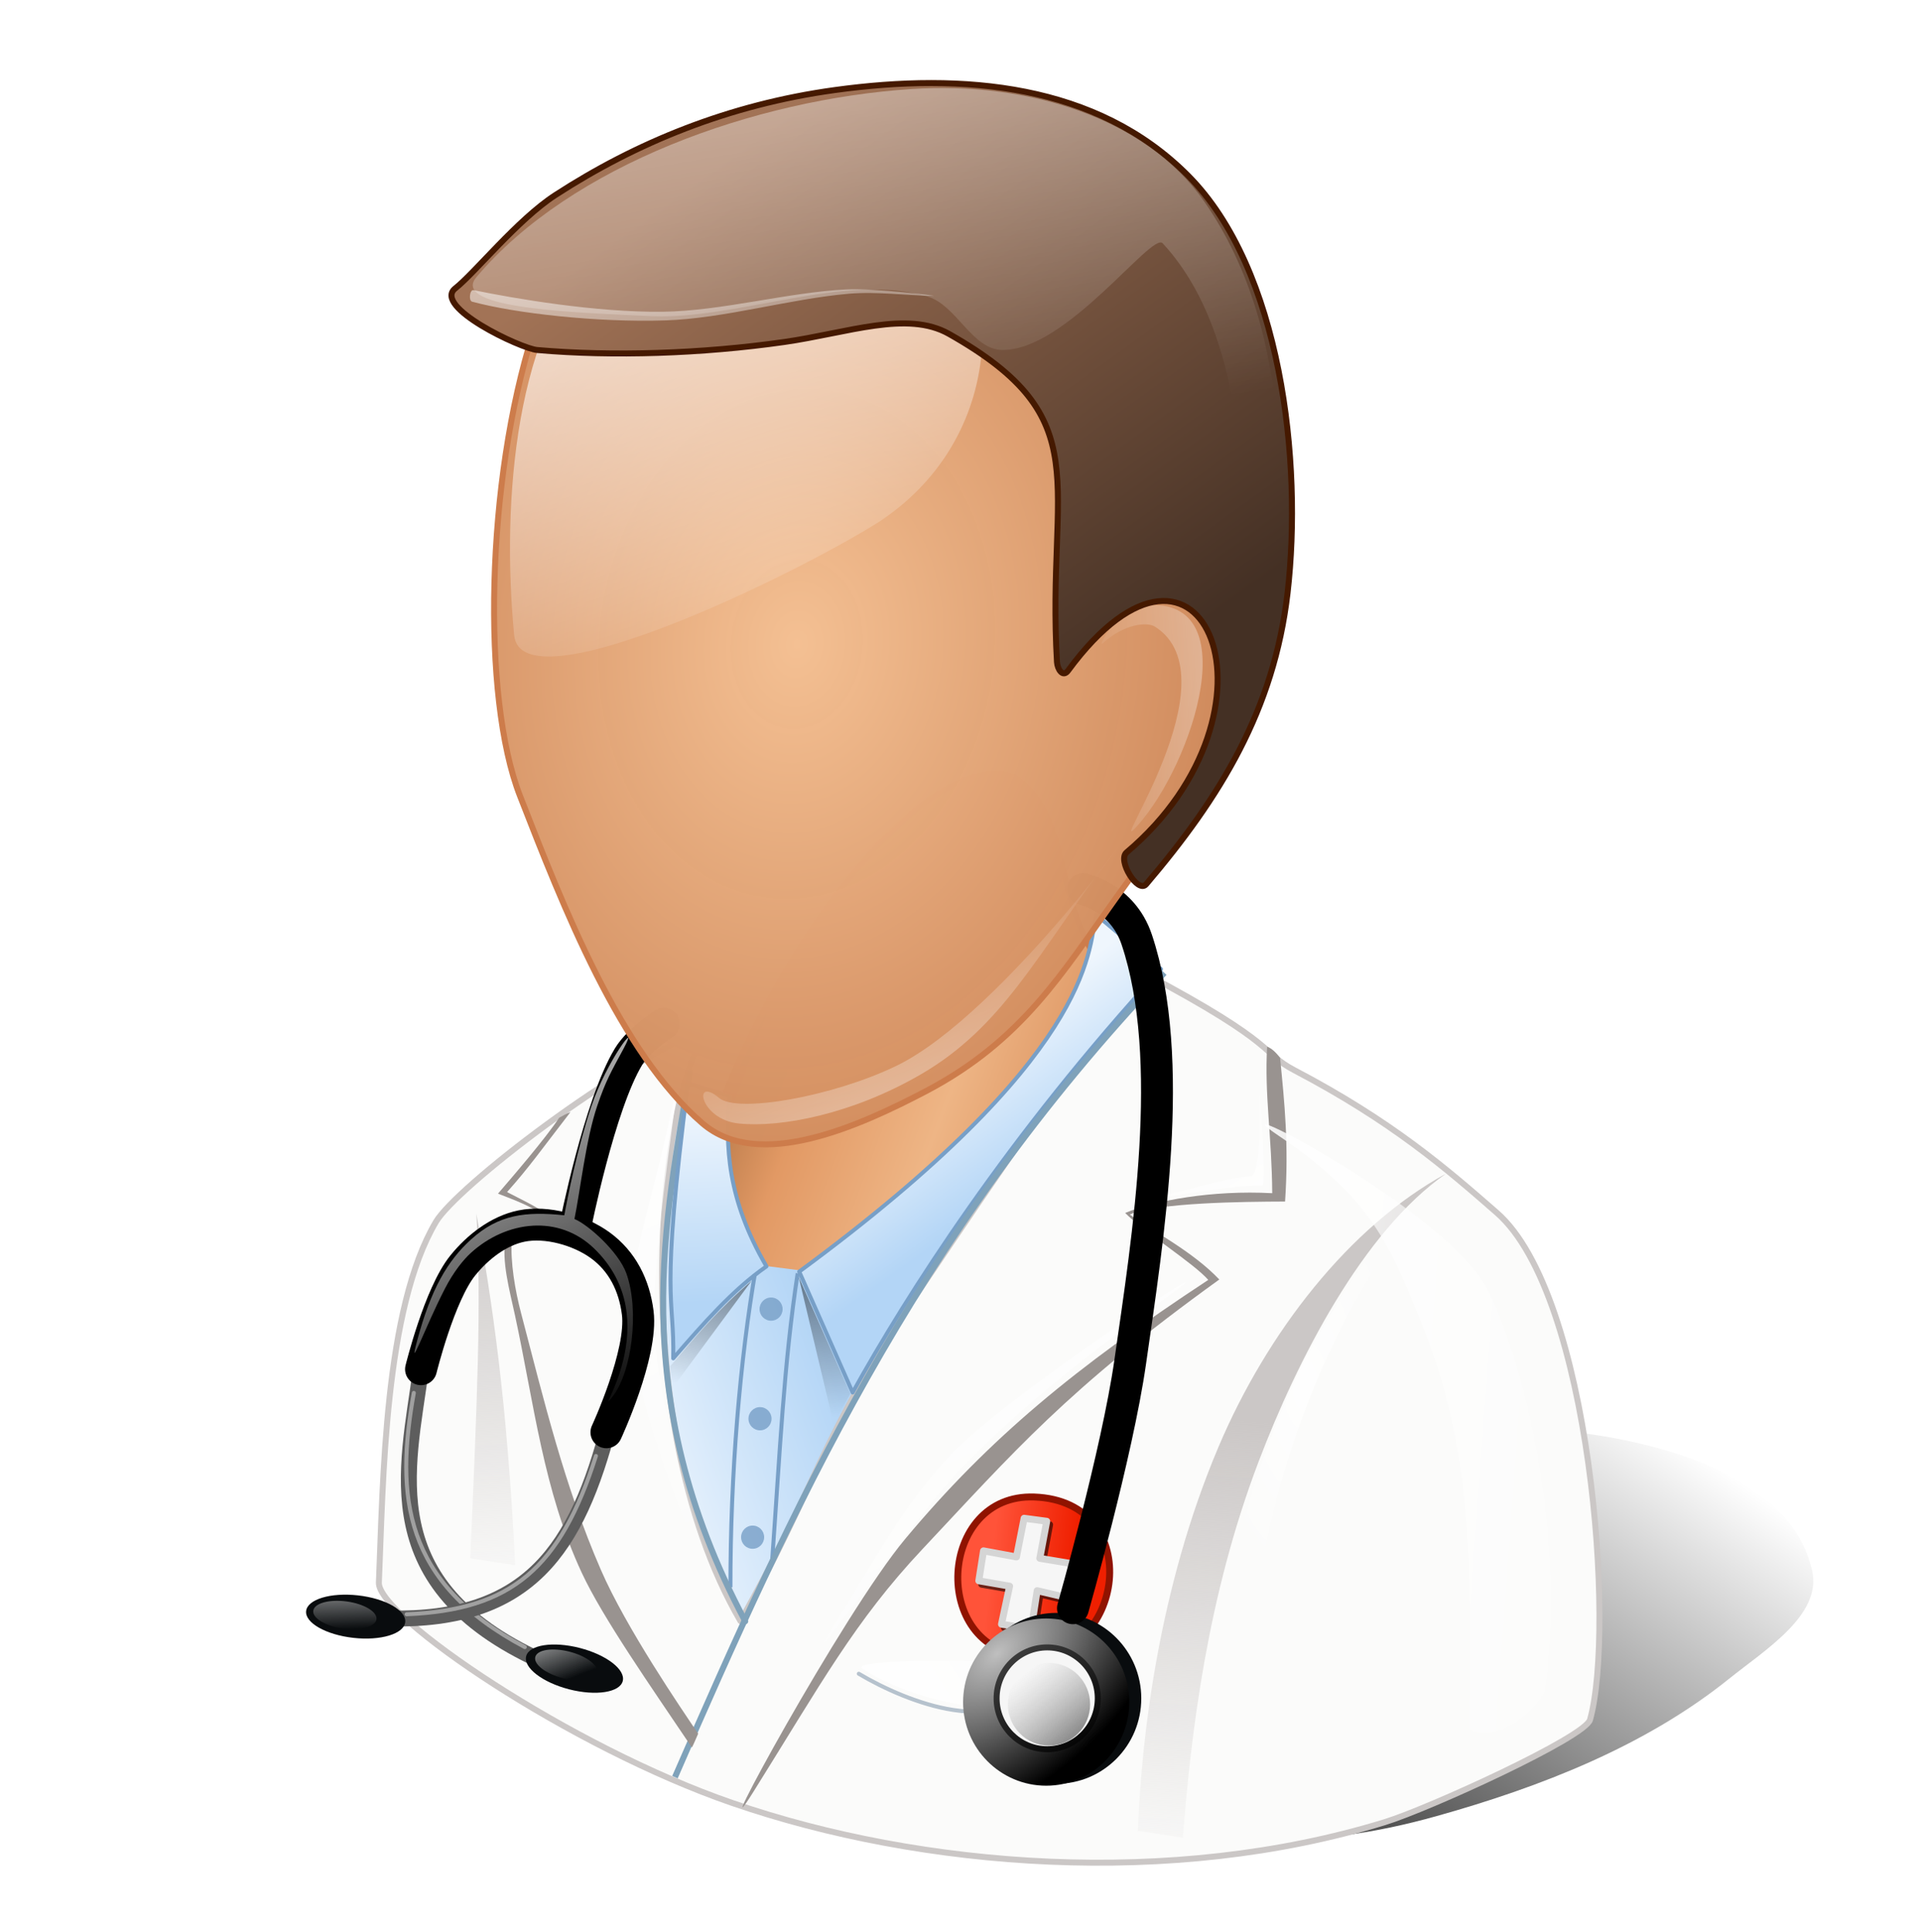 <svg width="329" height="331" viewBox="0 0 329 331" fill="none" xmlns="http://www.w3.org/2000/svg">
<path fill-rule="evenodd" clip-rule="evenodd" d="M173.717 133.106C186.213 141.517 177.309 160.152 197.958 174.448C217.074 187.684 177.624 224.036 157.752 234.232C71.679 270.966 142.799 123.012 173.717 133.106Z" fill="url(#paint0_linear_3_1170)" stroke="#CD7C4B" stroke-width="1.024"/>
<g filter="url(#filter0_f_3_1170)">
<path fill-rule="evenodd" clip-rule="evenodd" d="M246.138 311.127C263.918 306.152 281.898 299.171 296.309 287.572C302.36 282.702 312.25 276.665 310.524 269.064C306.498 251.337 280.076 245.596 262.026 244.668C165.747 239.716 159.374 335.409 246.138 311.127Z" fill="url(#paint1_linear_3_1170)"/>
</g>
<path fill-rule="evenodd" clip-rule="evenodd" d="M114.57 187.822L122.005 190.368L128.016 216.468L139.247 217.901L164.557 201.986L175.314 215.195L148.422 283.629L107.768 278.059L114.57 187.822Z" fill="url(#paint2_linear_3_1170)"/>
<path fill-rule="evenodd" clip-rule="evenodd" d="M64.923 271.113C64.677 276.874 97.7 299.302 125.528 308.887C157.978 320.064 200.763 323.389 237.278 312.159C244.823 309.838 271.617 297.602 272.458 294.61C276.813 279.111 272.637 221.88 256.494 207.761C247.85 200.201 238.472 192.079 221.819 183.353C215.9 180.252 219.513 179.144 196.096 166.741C181.71 184.603 162.848 213.221 156.16 223.055C141.135 245.148 139.16 256.142 126.877 277.698C106.181 242.116 113.454 182.628 122.027 175.81C106.027 181.917 78.203 203.412 74.705 209.31C65.822 224.293 65.663 253.801 64.923 271.113Z" fill="#FBFBFA" stroke="#CBC7C6" stroke-width="1.024" stroke-linejoin="round"/>
<path fill-rule="evenodd" clip-rule="evenodd" d="M129.189 306.814C120.213 321.154 144.294 276.567 155.14 263.601C169.566 246.354 184.238 234.28 207.041 219.262C204.515 216.381 196.139 211.136 192.8 207.797C197.813 205.694 207.616 203.847 218.002 204.407C217.948 194.792 216.65 187.555 217.127 179.311C217.853 179.55 218.661 180.293 219.345 181.224C220.109 188.914 220.86 196.151 220.201 205.839C212.894 205.865 198.443 206.012 193.588 208.06C197.917 211.131 204.438 214.468 208.934 219.193C182.848 237.987 173.7 248.743 158.048 265.401C146.448 277.747 140.662 288.485 129.189 306.814Z" fill="#999390"/>
<path d="M132.321 267.202C133.647 248.773 134.303 233.668 136.683 218.136" stroke="#779FC7" stroke-width="0.683"/>
<path fill-rule="evenodd" clip-rule="evenodd" d="M136.949 217.847L146.103 238.553C155.459 221.736 172.669 194.668 198.947 166.023L187.802 156.672C186.527 163.317 186.955 181.055 136.949 217.847Z" fill="url(#paint3_linear_3_1170)" stroke="#779FC7" stroke-width="0.683" stroke-linecap="round" stroke-linejoin="round"/>
<path d="M115.655 304.451C125.625 281.577 135.776 258.717 148.584 236.054C161.816 212.642 177.883 189.441 199.517 166.655" stroke="#7FA2BA" stroke-width="1.024"/>
<path d="M125.162 271.928C125.146 252.486 126.809 232.767 129.525 217.236" stroke="#779FC7" stroke-width="0.683"/>
<path d="M127.7 277.741C106.867 238.632 114.245 207.961 118.208 183.525" stroke="#7FA2BA" stroke-width="1.024" stroke-linecap="round" stroke-linejoin="round"/>
<path fill-rule="evenodd" clip-rule="evenodd" d="M115.361 232.702C120.503 226.789 125.564 220.951 131.338 216.946C124.604 205.402 124.239 196.35 125.011 187.742L117.892 185.594C113.032 223.434 115.595 221.817 115.361 232.702Z" fill="url(#paint4_linear_3_1170)" stroke="#779FC7" stroke-width="0.683" stroke-linecap="round" stroke-linejoin="round"/>
<path opacity="0.8" d="M132.129 226.256C133.221 226.256 134.106 225.365 134.106 224.267C134.106 223.168 133.221 222.277 132.129 222.277C131.037 222.277 130.152 223.168 130.152 224.267C130.152 225.365 131.037 226.256 132.129 226.256Z" fill="#779FC7"/>
<path opacity="0.8" d="M130.231 245.036C131.323 245.036 132.208 244.145 132.208 243.046C132.208 241.948 131.323 241.057 130.231 241.057C129.139 241.057 128.253 241.948 128.253 243.046C128.253 244.145 129.139 245.036 130.231 245.036Z" fill="#779FC7"/>
<path opacity="0.8" d="M128.965 265.327C130.057 265.327 130.942 264.437 130.942 263.338C130.942 262.239 130.057 261.349 128.965 261.349C127.873 261.349 126.988 262.239 126.988 263.338C126.988 264.437 127.873 265.327 128.965 265.327Z" fill="#779FC7"/>
<path fill-rule="evenodd" clip-rule="evenodd" d="M115.319 189.102C118.111 175.966 110.997 215.898 112.187 229.277C113.614 245.309 119.265 260.729 124.379 275.979C128.84 289.282 109.733 246.149 108.384 229.952C107.238 216.187 111.089 209.004 115.319 189.102Z" fill="url(#paint5_linear_3_1170)"/>
<path fill-rule="evenodd" clip-rule="evenodd" d="M147.789 285.858C153.613 289.705 162.783 292.229 168.196 292.383C175.053 292.578 184.525 292.167 189.393 287.449C192.855 284.093 144.345 283.582 147.789 285.858Z" fill="url(#paint6_linear_3_1170)"/>
<path d="M147.157 286.733C151.373 289.241 157.57 292.061 163.371 292.94C168.64 293.738 176.547 293.201 181.8 292.303C185.642 291.647 190.691 288.798 190.658 287.688" stroke="#B6C2CD" stroke-width="0.683" stroke-linecap="round" stroke-linejoin="round"/>
<path fill-rule="evenodd" clip-rule="evenodd" d="M200.395 221.863C186.135 232.23 175.809 240.292 165.15 251.057C156.996 259.292 134.523 291.868 143.174 278.024C149.429 268.016 155.025 257.315 163.246 248.867C173.852 237.968 213.987 211.98 200.395 221.863Z" fill="url(#paint7_linear_3_1170)"/>
<path fill-rule="evenodd" clip-rule="evenodd" d="M197.263 205.288C201.54 204.433 210.506 201.638 214.308 201.508C215.837 201.456 216.05 192.648 215.81 187.662C215.563 182.52 217.204 203.142 216.285 203.1C210.967 202.854 191.435 206.453 197.263 205.288Z" fill="url(#paint8_linear_3_1170)"/>
<path d="M175.867 283.681C159.298 282.569 160.733 255.874 177.201 256.453C196.549 257.133 192.645 284.807 175.867 283.681Z" fill="url(#paint9_linear_3_1170)" stroke="#901300" stroke-width="1.186" stroke-linecap="round" stroke-linejoin="round"/>
<path fill-rule="evenodd" clip-rule="evenodd" d="M81.627 207.909C82.525 223.148 81.754 239.678 80.592 266.949L88.278 268.139C86.906 239.996 84.333 222.99 81.627 207.909Z" fill="url(#paint10_linear_3_1170)"/>
<path fill-rule="evenodd" clip-rule="evenodd" d="M247.773 201.068C231.19 210.11 217.066 228.351 208.787 247.888C198.631 271.854 195.561 297.476 195.002 313.646L202.689 314.836C204.097 296.757 206.893 273.404 215.684 250.345C222.312 232.957 233.533 210.976 247.773 201.068Z" fill="url(#paint11_linear_3_1170)"/>
<path fill-rule="evenodd" clip-rule="evenodd" d="M215.992 272.452C216.605 261.744 221.243 246.803 225.748 236.314C230.588 225.043 234.004 219.129 243.042 206.274C247.589 199.806 240.898 206.568 233.66 216.552C229.487 222.306 225.133 229.627 222.644 234.827C216.772 247.093 212.033 261.712 210.966 272.154C210.795 273.834 215.896 274.137 215.992 272.452Z" fill="url(#paint12_radial_3_1170)"/>
<path fill-rule="evenodd" clip-rule="evenodd" d="M219.172 194.613C234.974 205.237 238.232 213.592 243.212 225.739C252.178 247.612 252.175 266.286 251.782 296.195C256.038 298.493 262.534 293.997 264.743 289.675C268.441 262.598 261.05 233.521 255.127 221.323C248.356 207.378 206.346 185.99 219.172 194.613Z" fill="url(#paint13_linear_3_1170)"/>
<path fill-rule="evenodd" clip-rule="evenodd" d="M175.977 260.683L174.669 267.309L169.018 266.264L168.216 271.392L173.495 272.31L172.101 278.832L177.198 279.639L178.213 273.086L183.373 274.283L184.42 268.501L178.666 267.544L179.855 261.197L175.977 260.683Z" stroke="black" stroke-opacity="0.58" stroke-width="1.186" stroke-linejoin="round"/>
<path fill-rule="evenodd" clip-rule="evenodd" d="M175.484 260.098L174.176 266.724L168.525 265.679L167.723 270.807L173.002 271.725L171.608 278.247L176.705 279.054L177.719 272.501L182.88 273.698L183.927 267.916L178.173 266.959L179.362 260.612L175.484 260.098Z" fill="#F6F6F6" stroke="#D5D5D5" stroke-width="1.186" stroke-linejoin="round"/>
<path fill-rule="evenodd" clip-rule="evenodd" d="M119.632 296.998C116.745 292.717 107.29 278.9 102.951 268.904C96.685 254.468 93.266 240.116 89.271 224.886C88.289 221.141 87.407 216.177 87.705 212.321C89.463 211.006 90.878 211.062 94.322 208.352C91.412 206.403 89.211 205.439 86.887 204.214C90.656 199.999 92.681 197.075 97.754 190.51C96.96 190.816 96.715 191.011 95.817 191.476C93.451 195.066 87.8 201.612 85.332 204.487C88.136 205.566 90.827 206.542 93.374 208.333C89.979 210.347 87.901 211.629 86.644 212.144C85.909 215.986 87.302 220.972 88.226 225.244C91.525 240.492 93.11 255.338 99.7 269.465C103.286 277.151 111.506 288.897 118.561 299.372C118.876 298.781 119.283 297.789 119.632 296.998Z" fill="#999390"/>
<path d="M92.59 284.466C64.115 271.375 69.798 251.918 72.12 234.614" stroke="#5D5D5D" stroke-width="2.731"/>
<path d="M89.928 282.169C69.075 271.142 67.736 256.254 70.912 238.618" stroke="white" stroke-opacity="0.417" stroke-width="0.683" stroke-linecap="round" stroke-linejoin="round"/>
<path d="M66.639 277.264C90.683 277.78 98.862 265.378 104.446 243.842" stroke="#5D5D5D" stroke-width="2.731"/>
<path d="M181.009 305.592C189.047 305.592 195.562 299.037 195.562 290.95C195.562 282.864 189.047 276.309 181.009 276.309C172.971 276.309 166.456 282.864 166.456 290.95C166.456 299.037 172.971 305.592 181.009 305.592Z" fill="#090C0E"/>
<path d="M179.269 305.911C187.132 305.911 193.506 299.498 193.506 291.587C193.506 283.677 187.132 277.264 179.269 277.264C171.406 277.264 165.032 283.677 165.032 291.587C165.032 299.498 171.406 305.911 179.269 305.911Z" fill="url(#paint14_radial_3_1170)"/>
<path d="M179.441 299.663C184.228 299.663 188.11 295.758 188.11 290.942C188.11 286.125 184.228 282.22 179.441 282.22C174.653 282.22 170.772 286.125 170.772 290.942C170.772 295.758 174.653 299.663 179.441 299.663Z" fill="#F6F6F6" stroke="url(#paint15_linear_3_1170)" stroke-width="1.024" stroke-linecap="round" stroke-linejoin="round"/>
<path d="M179.748 299.049C183.64 299.049 186.795 295.875 186.795 291.96C186.795 288.044 183.64 284.87 179.748 284.87C175.856 284.87 172.701 288.044 172.701 291.96C172.701 295.875 175.856 299.049 179.748 299.049Z" fill="url(#paint16_linear_3_1170)"/>
<path d="M183.856 275.513C183.856 275.513 191.429 248.939 193.664 233.338C196.717 212.029 201.664 181.436 194.771 160.925C192.359 153.747 185.596 152.331 185.596 152.331" stroke="black" stroke-width="5.462" stroke-linecap="round" stroke-linejoin="round"/>
<path d="M113.753 175.373C113.753 175.373 109.505 178.056 107.713 181C102.705 189.225 98.54 210.259 98.54 210.259" stroke="black" stroke-width="5.462" stroke-linecap="round" stroke-linejoin="round"/>
<path d="M103.91 245.37C103.91 245.37 110.172 231.892 109.279 224.888C108.679 220.19 106.643 216.067 102.818 213.305C99.242 210.723 93.683 209.153 89.368 210.034C85.416 210.841 81.849 213.641 79.302 216.786C75.286 221.743 72.143 234.566 72.143 234.566" stroke="black" stroke-width="5.462" stroke-linecap="round" stroke-linejoin="round"/>
<path d="M60.541 280.583C65.229 281.11 69.211 279.908 69.434 277.899C69.657 275.89 66.037 273.834 61.348 273.307C56.66 272.781 52.678 273.982 52.455 275.992C52.232 278.001 55.852 280.056 60.541 280.583Z" fill="#090C0E"/>
<path d="M97.536 289.405C102.108 290.577 106.216 289.939 106.712 287.981C107.209 286.022 103.905 283.483 99.334 282.311C94.762 281.138 90.654 281.776 90.157 283.735C89.661 285.694 92.965 288.232 97.536 289.405Z" fill="#090C0E"/>
<path d="M96.437 287.488C99.358 288.237 101.984 287.829 102.301 286.578C102.618 285.326 100.507 283.704 97.586 282.954C94.664 282.205 92.039 282.613 91.722 283.864C91.405 285.116 93.516 286.738 96.437 287.488Z" fill="url(#paint17_linear_3_1170)"/>
<path d="M58.782 278.987C61.77 279.391 64.331 278.682 64.502 277.401C64.673 276.121 62.39 274.755 59.403 274.35C56.415 273.945 53.854 274.655 53.682 275.935C53.511 277.216 55.794 278.582 58.782 278.987Z" fill="url(#paint18_linear_3_1170)"/>
<path fill-rule="evenodd" clip-rule="evenodd" d="M80.718 212.331C85.432 208.058 90.039 207.497 96.695 208.193C97.209 205.354 98.92 196.74 101.309 189.581C103.945 181.681 109.809 174.153 106.819 179.705C104.694 183.65 103.822 185.099 102.33 189.474C100.395 195.147 99.402 204.16 98.435 208.829C100.768 209.764 105.996 214.452 107.321 218.126C109.587 224.413 108.345 235.134 104.82 239.452C101.483 243.539 114.56 226.189 101.803 213.876C95.722 208.006 86.776 209.106 80.699 214.625C79.463 215.747 77.766 217.798 76.238 220.76C72.831 227.366 69.822 235.817 71.505 229.573C73.849 220.879 76.636 216.03 80.718 212.331Z" fill="url(#paint19_linear_3_1170)"/>
<path d="M69.682 276.542C87.632 275.807 96.012 268.64 102.12 249.421" stroke="white" stroke-opacity="0.417" stroke-width="0.683" stroke-linecap="round" stroke-linejoin="round"/>
<path fill-rule="evenodd" clip-rule="evenodd" d="M91.35 57.009C83.284 82.387 82.495 119.412 89.094 136.326C96.534 155.398 106.217 180.261 120.38 192.454C130.029 200.761 147.375 192.842 158.639 186.941C175.201 178.263 182.134 166.48 191.159 153.926C201.205 139.95 212.903 124.996 214.514 107.824C216.336 88.395 210.089 67.072 198.254 51.61C188.571 38.96 173.305 27.747 157.457 26.923C134.959 25.753 97.753 36.867 91.35 57.009Z" fill="url(#paint20_radial_3_1170)" stroke="#CD7C4B" stroke-width="1.024" stroke-linecap="round" stroke-linejoin="round"/>
<path fill-rule="evenodd" clip-rule="evenodd" d="M88.101 108.804C85.915 85.802 88.237 55.613 103.069 41.555C157.382 -9.536 190.793 62.867 150.679 89.363C136.279 98.488 89.291 121.332 88.101 108.804Z" fill="url(#paint21_linear_3_1170)"/>
<path fill-rule="evenodd" clip-rule="evenodd" d="M123.22 188.093C118.642 184.248 119.897 191.79 126.584 192.468C133.892 193.21 146.061 190.84 157.712 184.097C171.882 175.897 177.6 163.607 190.532 146.451C199.243 134.896 172.175 173.644 153.532 182.625C142.67 187.857 126.376 190.743 123.22 188.093Z" fill="url(#paint22_linear_3_1170)"/>
<path fill-rule="evenodd" clip-rule="evenodd" d="M188.999 110.166C192.618 106.891 196.546 106.483 197.919 107.36C211.716 116.18 188.982 147.991 194.819 141.543C204.525 130.821 214.031 101.281 195.512 103.806C191.512 104.351 187.819 111.234 188.999 110.166Z" fill="url(#paint23_linear_3_1170)"/>
<path fill-rule="evenodd" clip-rule="evenodd" d="M162.594 57.191C188.465 71.798 179.31 82.409 181.117 113.42C181.187 114.622 182.113 116.117 183.007 114.903C206.313 83.258 221.762 121.784 193.041 146.03C191.411 147.406 195.001 153.123 196.386 151.498C209.123 136.546 218.302 121.559 220.626 101.602C223.247 79.09 219.528 46.144 203.605 30.109C187.933 14.328 165.051 12.414 143.079 15.424C124.889 17.916 108.929 24.479 95.148 33.429C88.677 37.631 81.413 46.715 78.021 49.392C74.038 52.535 89.263 59.718 92.04 59.962C104.95 61.096 120.294 60.601 134.404 58.586C145.227 57.04 155.436 53.15 162.594 57.191Z" fill="url(#paint24_linear_3_1170)" stroke="#451900" stroke-width="1.024"/>
<path fill-rule="evenodd" clip-rule="evenodd" d="M171.731 59.952C182.714 60.143 197.367 39.668 199.226 41.675C215.451 59.186 213.572 92.932 213.219 117.994C213.204 119.092 216.25 118.339 216.411 117.253C220.719 88.074 222.158 57.293 206.345 34.512C196.23 19.938 175.719 13.978 156.264 15.247C129.372 17.001 97.883 28.221 81.634 47.479C76.917 53.069 100.197 53.581 111.339 54.148C126.061 54.896 144.839 46.575 158.965 50.813C163.97 52.315 166.509 59.861 171.731 59.952Z" fill="url(#paint25_linear_3_1170)"/>
<path fill-rule="evenodd" clip-rule="evenodd" d="M81.143 49.702C88.056 51.126 102.092 53.542 113.548 53.407C123.678 53.287 134.976 50.068 145.094 49.578C150.053 49.338 160.869 50.703 159.947 50.69C155.118 50.621 150.275 49.908 145.463 50.319C135.364 51.183 124.169 54.557 114.039 54.888C102.368 55.27 88.286 53.686 80.897 51.678C80.26 51.505 80.496 49.569 81.143 49.702Z" fill="url(#paint26_linear_3_1170)"/>
<path fill-rule="evenodd" clip-rule="evenodd" d="M136.864 218.763L142.85 243.948L145.707 238.746L136.864 218.763Z" fill="url(#paint27_linear_3_1170)"/>
<path fill-rule="evenodd" clip-rule="evenodd" d="M128.797 219.415C123.221 224.12 118.865 229.307 114.839 234.064L115.312 237.669L128.797 219.415Z" fill="url(#paint28_linear_3_1170)"/>
<defs>
<filter id="filter0_f_3_1170" x="182.142" y="241.436" width="131.627" height="76.691" filterUnits="userSpaceOnUse" color-interpolation-filters="sRGB">
<feFlood flood-opacity="0" result="BackgroundImageFix"/>
<feBlend mode="normal" in="SourceGraphic" in2="BackgroundImageFix" result="shape"/>
<feGaussianBlur stdDeviation="1.523" result="effect1_foregroundBlur_3_1170"/>
</filter>
<linearGradient id="paint0_linear_3_1170" x1="189.247" y1="208.368" x2="120.894" y2="182.765" gradientUnits="userSpaceOnUse">
<stop stop-color="#D3824D"/>
<stop offset="0.441" stop-color="#EEB585"/>
<stop offset="0.757" stop-color="#E29964"/>
<stop offset="1" stop-color="#AB7042"/>
</linearGradient>
<linearGradient id="paint1_linear_3_1170" x1="231.426" y1="308.028" x2="278.972" y2="240.156" gradientUnits="userSpaceOnUse">
<stop stop-opacity="0.675"/>
<stop offset="1" stop-opacity="0"/>
</linearGradient>
<linearGradient id="paint2_linear_3_1170" x1="143.202" y1="236.84" x2="107.093" y2="249.772" gradientUnits="userSpaceOnUse">
<stop stop-color="#B3D5F6"/>
<stop offset="1" stop-color="#EFF6FD"/>
</linearGradient>
<linearGradient id="paint3_linear_3_1170" x1="162.794" y1="211.482" x2="148.41" y2="191.244" gradientUnits="userSpaceOnUse">
<stop stop-color="#B3D5F6"/>
<stop offset="1" stop-color="#EFF6FD"/>
</linearGradient>
<linearGradient id="paint4_linear_3_1170" x1="122.638" y1="223.073" x2="120.876" y2="189.812" gradientUnits="userSpaceOnUse">
<stop stop-color="#B3D5F6"/>
<stop offset="1" stop-color="#EFF6FD"/>
</linearGradient>
<linearGradient id="paint5_linear_3_1170" x1="95.409" y1="199.68" x2="125.353" y2="267.518" gradientUnits="userSpaceOnUse">
<stop stop-color="white" stop-opacity="0.8"/>
<stop offset="1" stop-color="white" stop-opacity="0"/>
</linearGradient>
<linearGradient id="paint6_linear_3_1170" x1="162.817" y1="298.033" x2="189.484" y2="281.309" gradientUnits="userSpaceOnUse">
<stop stop-color="white" stop-opacity="0.8"/>
<stop offset="1" stop-color="white" stop-opacity="0"/>
</linearGradient>
<linearGradient id="paint7_linear_3_1170" x1="142.836" y1="228.94" x2="172.78" y2="296.778" gradientUnits="userSpaceOnUse">
<stop stop-color="white" stop-opacity="0.8"/>
<stop offset="1" stop-color="white" stop-opacity="0"/>
</linearGradient>
<linearGradient id="paint8_linear_3_1170" x1="217.255" y1="204.265" x2="205.488" y2="187.064" gradientUnits="userSpaceOnUse">
<stop stop-color="white" stop-opacity="0.8"/>
<stop offset="1" stop-color="white" stop-opacity="0"/>
</linearGradient>
<linearGradient id="paint9_linear_3_1170" x1="183.944" y1="268.737" x2="169.948" y2="267.221" gradientUnits="userSpaceOnUse">
<stop stop-color="#EF1F00"/>
<stop offset="1" stop-color="#FF5339"/>
</linearGradient>
<linearGradient id="paint10_linear_3_1170" x1="81.183" y1="202.333" x2="84.774" y2="274.606" gradientUnits="userSpaceOnUse">
<stop stop-color="#CBC7C6"/>
<stop offset="1" stop-color="#CBC7C6" stop-opacity="0"/>
</linearGradient>
<linearGradient id="paint11_linear_3_1170" x1="204.167" y1="242.783" x2="199.08" y2="321.301" gradientUnits="userSpaceOnUse">
<stop stop-color="#CBC7C6"/>
<stop offset="1" stop-color="#CBC7C6" stop-opacity="0"/>
</linearGradient>
<radialGradient id="paint12_radial_3_1170" cx="0" cy="0" r="1" gradientUnits="userSpaceOnUse" gradientTransform="translate(223.607 237.317) scale(17.222 35.362)">
<stop stop-color="white" stop-opacity="0.8"/>
<stop offset="1" stop-color="white" stop-opacity="0"/>
</radialGradient>
<linearGradient id="paint13_linear_3_1170" x1="205.463" y1="230.42" x2="284.556" y2="236.238" gradientUnits="userSpaceOnUse">
<stop stop-color="white"/>
<stop offset="1" stop-color="white" stop-opacity="0"/>
</linearGradient>
<radialGradient id="paint14_radial_3_1170" cx="0" cy="0" r="1" gradientUnits="userSpaceOnUse" gradientTransform="translate(170.864 283.304) rotate(-42.323) scale(36.908 22.201)">
<stop stop-color="#BFBFBF"/>
<stop offset="1"/>
</radialGradient>
<linearGradient id="paint15_linear_3_1170" x1="185.438" y1="299.945" x2="171.772" y2="281.906" gradientUnits="userSpaceOnUse">
<stop stop-color="#010101"/>
<stop offset="1" stop-color="#434343"/>
</linearGradient>
<linearGradient id="paint16_linear_3_1170" x1="184.19" y1="296.737" x2="175.704" y2="286.616" gradientUnits="userSpaceOnUse">
<stop stop-color="#909090"/>
<stop offset="1" stop-color="#BABABA" stop-opacity="0"/>
</linearGradient>
<linearGradient id="paint17_linear_3_1170" x1="93.623" y1="277.675" x2="97.419" y2="287.688" gradientUnits="userSpaceOnUse">
<stop stop-color="white" stop-opacity="0.8"/>
<stop offset="1" stop-color="white" stop-opacity="0"/>
</linearGradient>
<linearGradient id="paint18_linear_3_1170" x1="59.335" y1="268.554" x2="59.747" y2="279.091" gradientUnits="userSpaceOnUse">
<stop stop-color="white" stop-opacity="0.8"/>
<stop offset="1" stop-color="white" stop-opacity="0"/>
</linearGradient>
<linearGradient id="paint19_linear_3_1170" x1="83.315" y1="178.773" x2="115.952" y2="239.244" gradientUnits="userSpaceOnUse">
<stop stop-color="white" stop-opacity="0.8"/>
<stop offset="1" stop-color="white" stop-opacity="0"/>
</linearGradient>
<radialGradient id="paint20_radial_3_1170" cx="0" cy="0" r="1" gradientUnits="userSpaceOnUse" gradientTransform="translate(136.513 110.342) rotate(6.338) scale(92.391 118.565)">
<stop stop-color="#F4C093"/>
<stop offset="1" stop-color="#C67B4C" stop-opacity="0.984"/>
</radialGradient>
<linearGradient id="paint21_linear_3_1170" x1="109.285" y1="15.771" x2="139.683" y2="111.569" gradientUnits="userSpaceOnUse">
<stop stop-color="white"/>
<stop offset="1" stop-color="white" stop-opacity="0"/>
</linearGradient>
<linearGradient id="paint22_linear_3_1170" x1="176.227" y1="233.939" x2="148.65" y2="161.069" gradientUnits="userSpaceOnUse">
<stop stop-color="white"/>
<stop offset="1" stop-color="white" stop-opacity="0"/>
</linearGradient>
<linearGradient id="paint23_linear_3_1170" x1="250.874" y1="117.048" x2="185.154" y2="120.761" gradientUnits="userSpaceOnUse">
<stop stop-color="white"/>
<stop offset="1" stop-color="white" stop-opacity="0"/>
</linearGradient>
<linearGradient id="paint24_linear_3_1170" x1="212.482" y1="102.252" x2="146.643" y2="11.019" gradientUnits="userSpaceOnUse">
<stop stop-color="#443024"/>
<stop offset="1" stop-color="#A27356"/>
</linearGradient>
<linearGradient id="paint25_linear_3_1170" x1="147.78" y1="-85.971" x2="174.523" y2="73.967" gradientUnits="userSpaceOnUse">
<stop stop-color="white"/>
<stop offset="1" stop-color="white" stop-opacity="0"/>
</linearGradient>
<linearGradient id="paint26_linear_3_1170" x1="121.538" y1="5.638" x2="145.317" y2="96.861" gradientUnits="userSpaceOnUse">
<stop stop-color="white" stop-opacity="0.8"/>
<stop offset="1" stop-color="white" stop-opacity="0"/>
</linearGradient>
<linearGradient id="paint27_linear_3_1170" x1="140.362" y1="205.445" x2="143.706" y2="242.712" gradientUnits="userSpaceOnUse">
<stop stop-opacity="0.675"/>
<stop offset="1" stop-opacity="0"/>
</linearGradient>
<linearGradient id="paint28_linear_3_1170" x1="124.236" y1="205.821" x2="118.722" y2="237.564" gradientUnits="userSpaceOnUse">
<stop stop-opacity="0.675"/>
<stop offset="1" stop-opacity="0"/>
</linearGradient>
</defs>
</svg>
